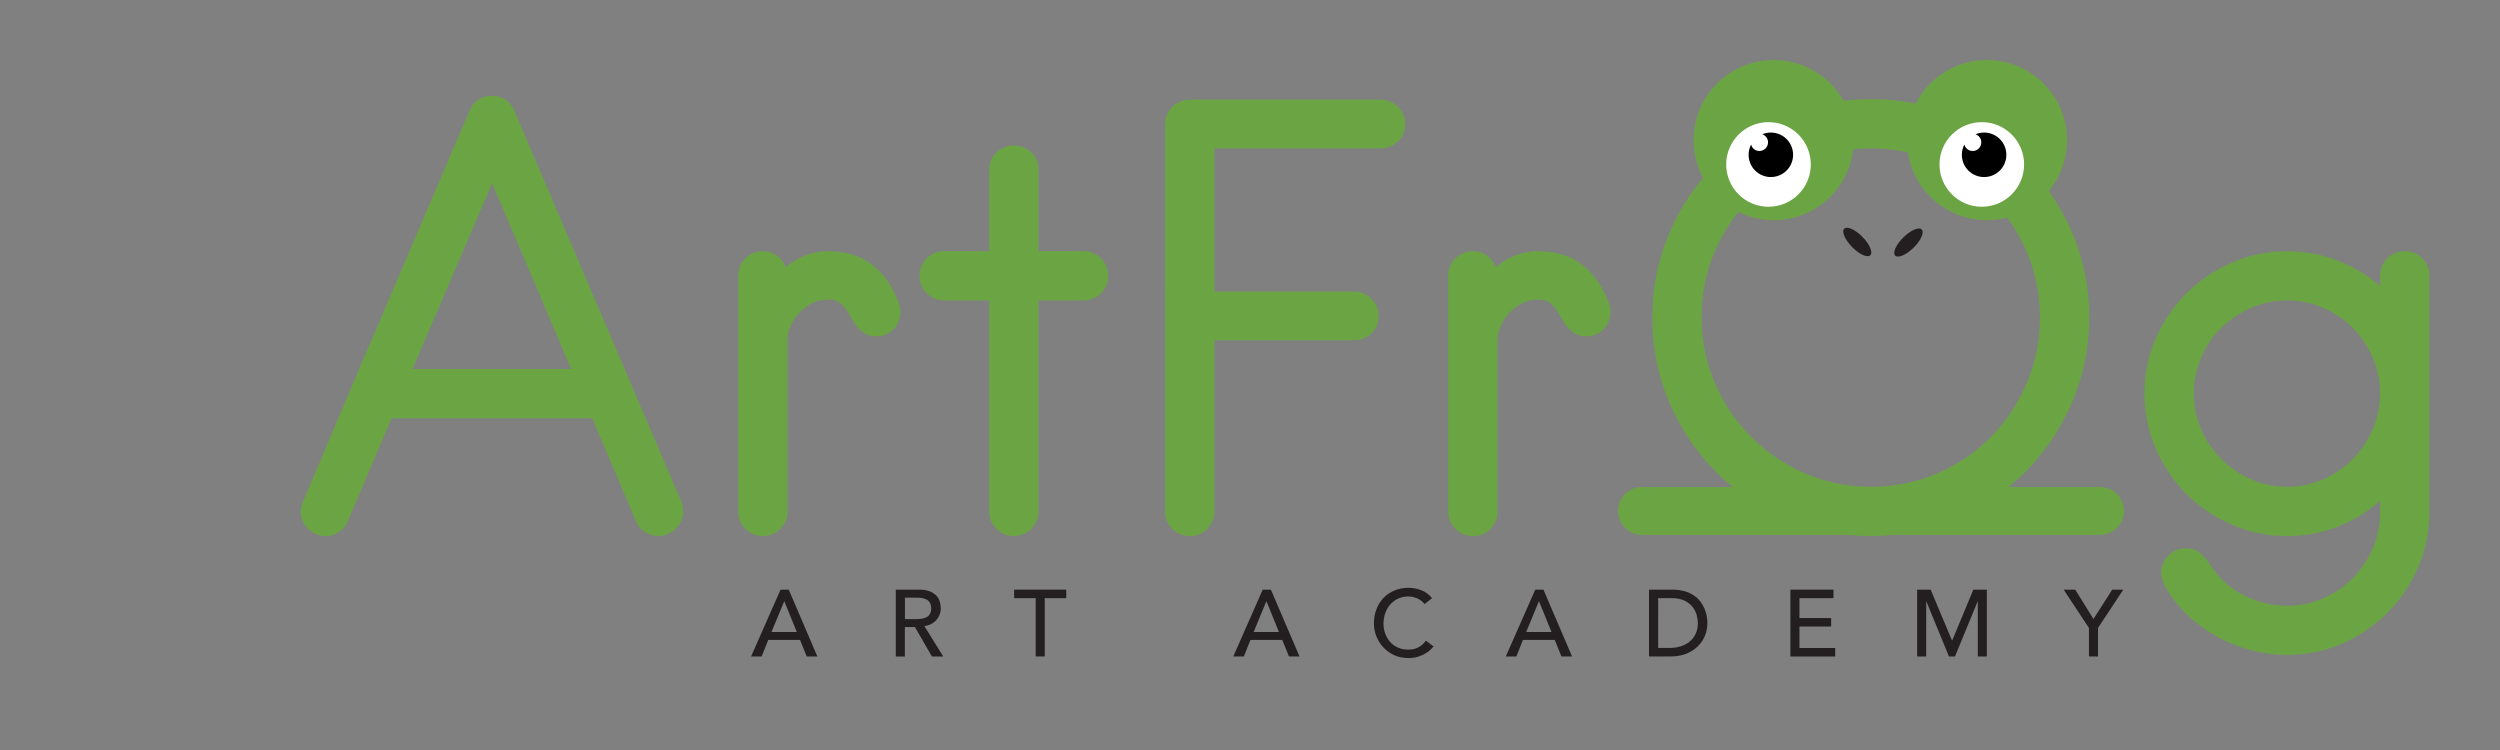<?xml version="1.0" encoding="utf-8"?>
<!-- Generator: Adobe Illustrator 23.0.2, SVG Export Plug-In . SVG Version: 6.00 Build 0)  -->
<svg version="1.1" xmlns="http://www.w3.org/2000/svg" xmlns:xlink="http://www.w3.org/1999/xlink" x="0px" y="0px"
	 viewBox="10 175 500 150" xml:space="preserve">
<rect x="10" y="175" width="500" height="150" fill="#808080" stroke="none"/>
<style type="text/css">
	.st0{fill:#6BA543;}
	.st1{fill:#FFFFFF;}
	.st2{fill:#231F20;}
</style>
<g id="Layer_1">
</g>
<g id="Layer_2">
	<g>
		<path class="st0" d="M143.6,281.76c-0.59,0.29-1.22,0.44-1.88,0.44c-0.96,0-1.86-0.26-2.71-0.77c-0.85-0.52-1.46-1.25-1.82-2.21
			l-8.74-20.57H88.3l-8.74,20.57c-0.52,1.25-1.4,2.14-2.65,2.65c-1.25,0.52-2.51,0.48-3.76-0.11c-1.26-0.52-2.14-1.4-2.65-2.65
			c-0.52-1.25-0.48-2.51,0.11-3.76l9.95-23.56l23.34-54.64c0.37-0.96,0.96-1.7,1.77-2.21c0.81-0.52,1.73-0.77,2.77-0.77
			c0.96,0,1.84,0.26,2.65,0.77c0.81,0.52,1.4,1.26,1.77,2.21c5.6,13.13,11.17,26.16,16.7,39.1c5.53,12.94,11.1,25.97,16.7,39.1
			c0.51,1.26,0.51,2.51,0,3.76C145.74,280.36,144.85,281.24,143.6,281.76z M108.43,211.64L92.5,248.8h31.74L108.43,211.64z"/>
		<path class="st0" d="M167.16,228.45c1.18-1.03,2.49-1.82,3.93-2.38c1.44-0.55,2.89-0.83,4.37-0.83c3.61,0,6.58,0.89,8.9,2.65
			c2.32,1.77,4.11,4.31,5.37,7.63c0.29,0.74,0.4,1.51,0.33,2.32c-0.07,0.81-0.31,1.55-0.72,2.21c-0.41,0.66-0.96,1.2-1.66,1.6
			c-0.7,0.41-1.53,0.61-2.49,0.61c-0.81,0-1.53-0.18-2.16-0.55c-0.63-0.37-1.16-0.81-1.6-1.33c-0.37-0.44-0.68-0.9-0.94-1.38
			c-0.26-0.48-0.54-0.98-0.83-1.49c-0.52-0.81-1.09-1.47-1.72-1.99c-0.63-0.51-1.68-0.7-3.15-0.55c-0.96,0.08-1.88,0.37-2.77,0.89
			c-0.88,0.52-1.66,1.14-2.32,1.88c-0.66,0.74-1.2,1.57-1.6,2.49c-0.41,0.92-0.61,1.86-0.61,2.82v34.29c0,1.33-0.48,2.47-1.44,3.43
			c-0.96,0.96-2.1,1.44-3.43,1.44c-1.4,0-2.58-0.48-3.54-1.44c-0.96-0.96-1.44-2.1-1.44-3.43v-47.23c0-1.33,0.48-2.47,1.44-3.43
			c0.96-0.96,2.14-1.44,3.54-1.44c1.03,0,1.95,0.3,2.76,0.89C166.2,226.72,166.79,227.49,167.16,228.45z"/>
		<path class="st0" d="M226.66,235.08h-8.96v42.25c0,1.33-0.48,2.47-1.44,3.43c-0.96,0.96-2.14,1.44-3.54,1.44
			c-1.33,0-2.47-0.48-3.43-1.44c-0.96-0.96-1.44-2.1-1.44-3.43v-42.25h-9.07c-1.33,0-2.47-0.48-3.43-1.44
			c-0.96-0.96-1.44-2.1-1.44-3.43c0-1.4,0.48-2.58,1.44-3.54c0.96-0.96,2.1-1.44,3.43-1.44h9.07v-16.26c0-1.4,0.48-2.56,1.44-3.48
			c0.96-0.92,2.1-1.38,3.43-1.38c1.4,0,2.58,0.46,3.54,1.38c0.96,0.92,1.44,2.08,1.44,3.48v16.26h8.96c1.4,0,2.58,0.48,3.54,1.44
			c0.96,0.96,1.44,2.14,1.44,3.54c0,1.33-0.48,2.47-1.44,3.43C229.24,234.61,228.06,235.08,226.66,235.08z"/>
		<path class="st0" d="M286.06,204.67h-33.18v28.65h27.98c1.33,0,2.47,0.48,3.43,1.44c0.96,0.96,1.44,2.1,1.44,3.43
			c0,1.4-0.48,2.56-1.44,3.48c-0.96,0.92-2.1,1.38-3.43,1.38h-27.98v34.29c0,1.33-0.48,2.47-1.44,3.43
			c-0.96,0.96-2.1,1.44-3.43,1.44c-1.4,0-2.58-0.48-3.54-1.44c-0.96-0.96-1.44-2.1-1.44-3.43V199.8c0-1.33,0.48-2.47,1.44-3.43
			c0.96-0.96,2.14-1.44,3.54-1.44h38.05c1.4,0,2.58,0.48,3.54,1.44c0.96,0.96,1.44,2.1,1.44,3.43c0,1.4-0.48,2.56-1.44,3.48
			C288.64,204.21,287.46,204.67,286.06,204.67z"/>
		<path class="st0" d="M309.17,228.45c1.18-1.03,2.49-1.82,3.93-2.38c1.44-0.55,2.89-0.83,4.37-0.83c3.61,0,6.58,0.89,8.9,2.65
			c2.32,1.77,4.11,4.31,5.37,7.63c0.29,0.74,0.4,1.51,0.33,2.32c-0.07,0.81-0.31,1.55-0.72,2.21c-0.41,0.66-0.96,1.2-1.66,1.6
			c-0.7,0.41-1.53,0.61-2.49,0.61c-0.81,0-1.53-0.18-2.16-0.55c-0.63-0.37-1.16-0.81-1.6-1.33c-0.37-0.44-0.68-0.9-0.94-1.38
			c-0.26-0.48-0.54-0.98-0.83-1.49c-0.52-0.81-1.09-1.47-1.72-1.99c-0.63-0.51-1.68-0.7-3.15-0.55c-0.96,0.08-1.88,0.37-2.77,0.89
			c-0.88,0.52-1.66,1.14-2.32,1.88s-1.2,1.57-1.6,2.49c-0.41,0.92-0.61,1.86-0.61,2.82v34.29c0,1.33-0.48,2.47-1.44,3.43
			c-0.96,0.96-2.1,1.44-3.43,1.44c-1.4,0-2.58-0.48-3.54-1.44c-0.96-0.96-1.44-2.1-1.44-3.43v-47.23c0-1.33,0.48-2.47,1.44-3.43
			c0.96-0.96,2.14-1.44,3.54-1.44c1.03,0,1.95,0.3,2.76,0.89C308.21,226.72,308.8,227.49,309.17,228.45z"/>
		<path class="st0" d="M384.16,282.2c-6.05,0-11.72-1.14-17.03-3.43c-5.31-2.28-9.94-5.4-13.88-9.35
			c-3.95-3.94-7.06-8.57-9.35-13.88c-2.29-5.31-3.43-10.99-3.43-17.03c0-5.97,1.14-11.61,3.43-16.92c2.28-5.31,5.4-9.93,9.35-13.88
			c3.94-3.94,8.57-7.06,13.88-9.35c5.31-2.28,10.99-3.43,17.03-3.43c5.97,0,11.61,1.14,16.92,3.43c5.31,2.29,9.93,5.4,13.88,9.35
			c3.94,3.95,7.06,8.57,9.35,13.88s3.43,10.95,3.43,16.92c0,6.05-1.15,11.72-3.43,17.03s-5.4,9.94-9.35,13.88
			c-3.94,3.95-8.57,7.06-13.88,9.35C395.78,281.06,390.13,282.2,384.16,282.2z M384.16,204.67c-4.65,0-9.03,0.89-13.16,2.65
			c-4.13,1.77-7.74,4.19-10.84,7.25c-3.1,3.06-5.53,6.66-7.3,10.78c-1.77,4.13-2.65,8.52-2.65,13.16c0,4.65,0.89,9.03,2.65,13.16
			c1.77,4.13,4.2,7.74,7.3,10.84s6.71,5.53,10.84,7.3c4.13,1.77,8.52,2.65,13.16,2.65s9.03-0.89,13.16-2.65
			c4.13-1.77,7.72-4.2,10.78-7.3c3.06-3.1,5.47-6.71,7.24-10.84c1.77-4.13,2.65-8.52,2.65-13.16c0-4.65-0.88-9.03-2.65-13.16
			c-1.77-4.13-4.19-7.72-7.24-10.78c-3.06-3.06-6.66-5.47-10.78-7.25C393.19,205.55,388.81,204.67,384.16,204.67z"/>
		<path class="st0" d="M467.44,305.98c-2.43,0-4.85-0.31-7.24-0.94c-2.4-0.63-4.68-1.55-6.86-2.76c-2.17-1.22-4.17-2.69-5.97-4.42
			c-1.81-1.73-3.3-3.67-4.48-5.81c-0.15-0.37-0.3-0.76-0.44-1.16c-0.15-0.41-0.22-0.83-0.22-1.27c0-1.33,0.48-2.49,1.44-3.48
			c0.96-1,2.14-1.49,3.54-1.49c1.03,0,1.84,0.22,2.43,0.66c0.59,0.44,1.14,0.96,1.66,1.55c0.15,0.29,0.33,0.57,0.55,0.83
			c0.22,0.26,0.41,0.53,0.55,0.83l1,1.33c1.7,1.99,3.8,3.54,6.3,4.65c2.51,1.11,5.09,1.66,7.74,1.66c2.51,0,4.9-0.5,7.19-1.49
			c2.28-1,4.26-2.34,5.92-4.04c1.66-1.7,2.99-3.67,3.98-5.92c1-2.25,1.49-4.66,1.49-7.25v-2.32c-2.58,2.29-5.46,4.04-8.63,5.25
			c-3.17,1.22-6.49,1.82-9.95,1.82c-3.91,0-7.6-0.76-11.06-2.27c-3.47-1.51-6.49-3.56-9.07-6.14c-2.58-2.58-4.63-5.6-6.14-9.07
			c-1.51-3.46-2.27-7.15-2.27-11.06c0-3.91,0.76-7.58,2.27-11c1.51-3.43,3.56-6.43,6.14-9.01c2.58-2.58,5.6-4.63,9.07-6.14
			c3.46-1.51,7.15-2.27,11.06-2.27c3.47,0,6.78,0.61,9.95,1.82c3.17,1.22,6.05,2.93,8.63,5.14v-2.1c0-1.33,0.48-2.47,1.44-3.43
			c0.96-0.96,2.14-1.44,3.54-1.44c1.33,0,2.47,0.48,3.43,1.44c0.96,0.96,1.44,2.1,1.44,3.43v47.34c0,3.91-0.76,7.59-2.27,11.06
			c-1.51,3.46-3.56,6.49-6.14,9.07c-2.58,2.58-5.59,4.63-9.01,6.14C475.02,305.22,471.35,305.98,467.44,305.98z M467.44,235.08
			c-2.58,0-5,0.5-7.24,1.49c-2.25,1-4.22,2.32-5.92,3.98c-1.7,1.66-3.04,3.63-4.04,5.92c-0.99,2.29-1.49,4.68-1.49,7.19
			c0,2.58,0.5,5,1.49,7.25c1,2.25,2.34,4.22,4.04,5.92c1.7,1.7,3.67,3.04,5.92,4.04c2.25,1,4.66,1.49,7.24,1.49
			c2.51,0,4.9-0.5,7.19-1.49c2.28-1,4.26-2.34,5.92-4.04c1.66-1.7,2.99-3.67,3.98-5.92c1-2.25,1.49-4.66,1.49-7.25
			c0-2.51-0.5-4.9-1.49-7.19c-1-2.28-2.32-4.26-3.98-5.92c-1.66-1.66-3.63-2.99-5.92-3.98
			C472.35,235.58,469.95,235.08,467.44,235.08z"/>
	</g>
	<g>
		<path class="st0" d="M384.26,282.1c-6.05,0-11.72-1.14-17.03-3.43c-5.31-2.28-9.94-5.4-13.88-9.35s-7.06-8.57-9.35-13.88
			c-2.29-5.31-3.43-10.99-3.43-17.03c0-5.97,1.14-11.61,3.43-16.92c2.28-5.31,5.4-9.93,9.35-13.88s8.57-7.06,13.88-9.35
			c5.31-2.28,10.98-3.43,17.03-3.43c5.97,0,11.61,1.14,16.92,3.43c5.31,2.29,9.93,5.4,13.88,9.35s7.06,8.57,9.35,13.88
			c2.28,5.31,3.43,10.95,3.43,16.92c0,6.05-1.15,11.72-3.43,17.03c-2.28,5.31-5.4,9.94-9.35,13.88s-8.57,7.06-13.88,9.35
			C395.87,280.96,390.23,282.1,384.26,282.1z M384.26,204.57c-4.65,0-9.03,0.89-13.16,2.66s-7.74,4.18-10.84,7.24
			c-3.1,3.06-5.53,6.66-7.3,10.78c-1.77,4.13-2.65,8.52-2.65,13.16c0,4.65,0.89,9.03,2.65,13.16c1.77,4.13,4.2,7.74,7.3,10.84
			c3.1,3.1,6.71,5.53,10.84,7.3c4.13,1.77,8.52,2.65,13.16,2.65c4.64,0,9.03-0.89,13.16-2.65c4.13-1.77,7.72-4.2,10.78-7.3
			c3.06-3.1,5.47-6.71,7.24-10.84c1.77-4.13,2.65-8.52,2.65-13.16c0-4.64-0.88-9.03-2.65-13.16c-1.77-4.13-4.19-7.72-7.24-10.78
			c-3.06-3.06-6.66-5.47-10.78-7.24C393.29,205.46,388.9,204.57,384.26,204.57z"/>
	</g>
	<g>
		<g>
			<circle class="st0" cx="407.39" cy="203.02" r="16.01"/>
			<circle class="st1" cx="406.36" cy="207.89" r="8.46"/>
		</g>
		<path d="M406.82,201.51c-0.61,0-1.18,0.12-1.71,0.34c0.67,0.24,1.15,0.87,1.15,1.62c0,0.95-0.77,1.73-1.73,1.73
			c-0.8,0-1.47-0.55-1.66-1.29c-0.32,0.61-0.5,1.31-0.5,2.05c0,2.46,1.99,4.45,4.45,4.45s4.45-1.99,4.45-4.45
			S409.28,201.51,406.82,201.51z"/>
	</g>
	<g>
		<g>
			<circle class="st0" cx="364.74" cy="203.02" r="16.01"/>
			<circle class="st1" cx="363.7" cy="207.89" r="8.46"/>
		</g>
		<path d="M364.17,201.51c-0.61,0-1.18,0.12-1.71,0.34c0.67,0.24,1.15,0.87,1.15,1.62c0,0.95-0.77,1.73-1.73,1.73
			c-0.8,0-1.47-0.55-1.66-1.29c-0.32,0.61-0.5,1.31-0.5,2.05c0,2.46,1.99,4.45,4.45,4.45c2.46,0,4.45-1.99,4.45-4.45
			S366.62,201.51,364.17,201.51z"/>
	</g>
	<path class="st0" d="M430.02,281.97h-91.63c-2.64,0-4.78-2.14-4.78-4.78l0,0c0-2.64,2.14-4.78,4.78-4.78h91.63
		c2.64,0,4.78,2.14,4.78,4.78l0,0C434.8,279.83,432.66,281.97,430.02,281.97z"/>
	
		<ellipse transform="matrix(0.714 -0.701 0.701 0.714 -47.419 331.025)" class="st2" cx="381.21" cy="223.52" rx="1.45" ry="3.72"/>
	
		<ellipse transform="matrix(0.714 -0.701 0.701 0.714 -44.581 338.229)" class="st2" cx="391.45" cy="223.65" rx="3.72" ry="1.45"/>
	<g>
		<path class="st2" d="M166.11,292.93h1.64l5.72,13.36h-2.12l-1.34-3.3h-6.36l-1.32,3.3h-2.11L166.11,292.93z M169.36,301.4
			l-2.49-6.13h-0.04l-2.53,6.13H169.36z"/>
		<path class="st2" d="M189.18,292.93h4.7c0.86,0,1.56,0.12,2.11,0.35c0.55,0.23,0.99,0.53,1.31,0.89c0.32,0.36,0.55,0.76,0.67,1.21
			c0.12,0.45,0.19,0.88,0.19,1.29c0,0.43-0.08,0.84-0.23,1.24c-0.15,0.4-0.37,0.75-0.65,1.08c-0.28,0.32-0.63,0.59-1.04,0.81
			c-0.41,0.22-0.86,0.35-1.37,0.41l3.79,6.1h-2.27l-3.4-5.89h-2.02v5.89h-1.81V292.93z M190.99,298.82h2.38
			c0.35,0,0.7-0.03,1.05-0.09c0.35-0.06,0.65-0.16,0.92-0.31c0.27-0.15,0.49-0.37,0.65-0.65c0.16-0.28,0.25-0.65,0.25-1.1
			c0-0.45-0.08-0.82-0.25-1.1c-0.16-0.28-0.38-0.5-0.65-0.65c-0.27-0.15-0.58-0.25-0.92-0.31c-0.35-0.06-0.69-0.08-1.05-0.08h-2.38
			V298.82z"/>
		<path class="st2" d="M217.13,294.63h-4.3v-1.7h10.42v1.7h-4.3v11.66h-1.81V294.63z"/>
		<path class="st2" d="M262.54,292.93h1.64l5.72,13.36h-2.11l-1.34-3.3h-6.36l-1.32,3.3h-2.11L262.54,292.93z M265.79,301.4
			l-2.49-6.13h-0.04l-2.53,6.13H265.79z"/>
		<path class="st2" d="M294.91,295.82c-0.38-0.49-0.86-0.87-1.43-1.13c-0.58-0.26-1.18-0.4-1.79-0.4c-0.75,0-1.44,0.14-2.05,0.42
			s-1.13,0.67-1.57,1.16c-0.44,0.49-0.77,1.07-1.01,1.73s-0.36,1.37-0.36,2.12c0,0.7,0.11,1.37,0.34,2
			c0.23,0.63,0.55,1.18,0.98,1.66c0.43,0.48,0.95,0.86,1.57,1.13c0.62,0.28,1.31,0.41,2.1,0.41c0.77,0,1.44-0.16,2.02-0.47
			c0.58-0.31,1.07-0.76,1.47-1.32l1.53,1.15c-0.1,0.14-0.28,0.34-0.53,0.59c-0.25,0.26-0.59,0.52-1,0.77
			c-0.41,0.26-0.92,0.49-1.5,0.68c-0.59,0.2-1.26,0.29-2.03,0.29c-1.06,0-2.01-0.2-2.86-0.6c-0.85-0.4-1.57-0.93-2.17-1.59
			s-1.05-1.39-1.37-2.22c-0.31-0.82-0.47-1.66-0.47-2.5c0-1.03,0.17-1.99,0.51-2.86c0.34-0.87,0.81-1.63,1.42-2.27
			c0.61-0.63,1.34-1.13,2.2-1.48c0.86-0.35,1.8-0.53,2.83-0.53c0.88,0,1.74,0.17,2.59,0.51c0.85,0.34,1.54,0.86,2.08,1.57
			L294.91,295.82z"/>
		<path class="st2" d="M317.05,292.93h1.64l5.72,13.36h-2.12l-1.34-3.3h-6.36l-1.32,3.3h-2.11L317.05,292.93z M320.3,301.4
			l-2.49-6.13h-0.04l-2.53,6.13H320.3z"/>
		<path class="st2" d="M339.81,292.93h4.66c0.94,0,1.77,0.11,2.48,0.32c0.71,0.21,1.33,0.5,1.85,0.86c0.52,0.36,0.96,0.77,1.3,1.24
			c0.35,0.47,0.62,0.94,0.82,1.43c0.2,0.49,0.35,0.98,0.43,1.47c0.09,0.49,0.13,0.94,0.13,1.36c0,0.86-0.16,1.68-0.47,2.48
			c-0.31,0.8-0.78,1.51-1.4,2.13c-0.62,0.62-1.38,1.12-2.29,1.5c-0.91,0.38-1.97,0.57-3.16,0.57h-4.36V292.93z M341.63,304.59h2.28
			c0.77,0,1.49-0.1,2.18-0.31c0.69-0.21,1.29-0.52,1.8-0.93c0.52-0.42,0.92-0.93,1.23-1.56c0.3-0.62,0.45-1.35,0.45-2.18
			c0-0.43-0.07-0.93-0.21-1.5s-0.4-1.12-0.78-1.63c-0.38-0.52-0.92-0.95-1.59-1.31c-0.68-0.36-1.56-0.54-2.64-0.54h-2.72V304.59z"/>
		<path class="st2" d="M368.07,292.93h8.63v1.7h-6.81v3.98h6.34v1.7h-6.34v4.29h7.15v1.7h-8.96V292.93z"/>
		<path class="st2" d="M393.43,292.93h2.7l4.25,10.12h0.08l4.21-10.12h2.7v13.36h-1.81v-10.99h-0.04L401,306.29h-1.21l-4.51-10.99
			h-0.04v10.99h-1.81V292.93z"/>
		<path class="st2" d="M427.79,300.59l-5.06-7.66h2.32l3.64,5.87l3.76-5.87h2.21l-5.06,7.66v5.7h-1.81V300.59z"/>
	</g>
</g>
</svg>
